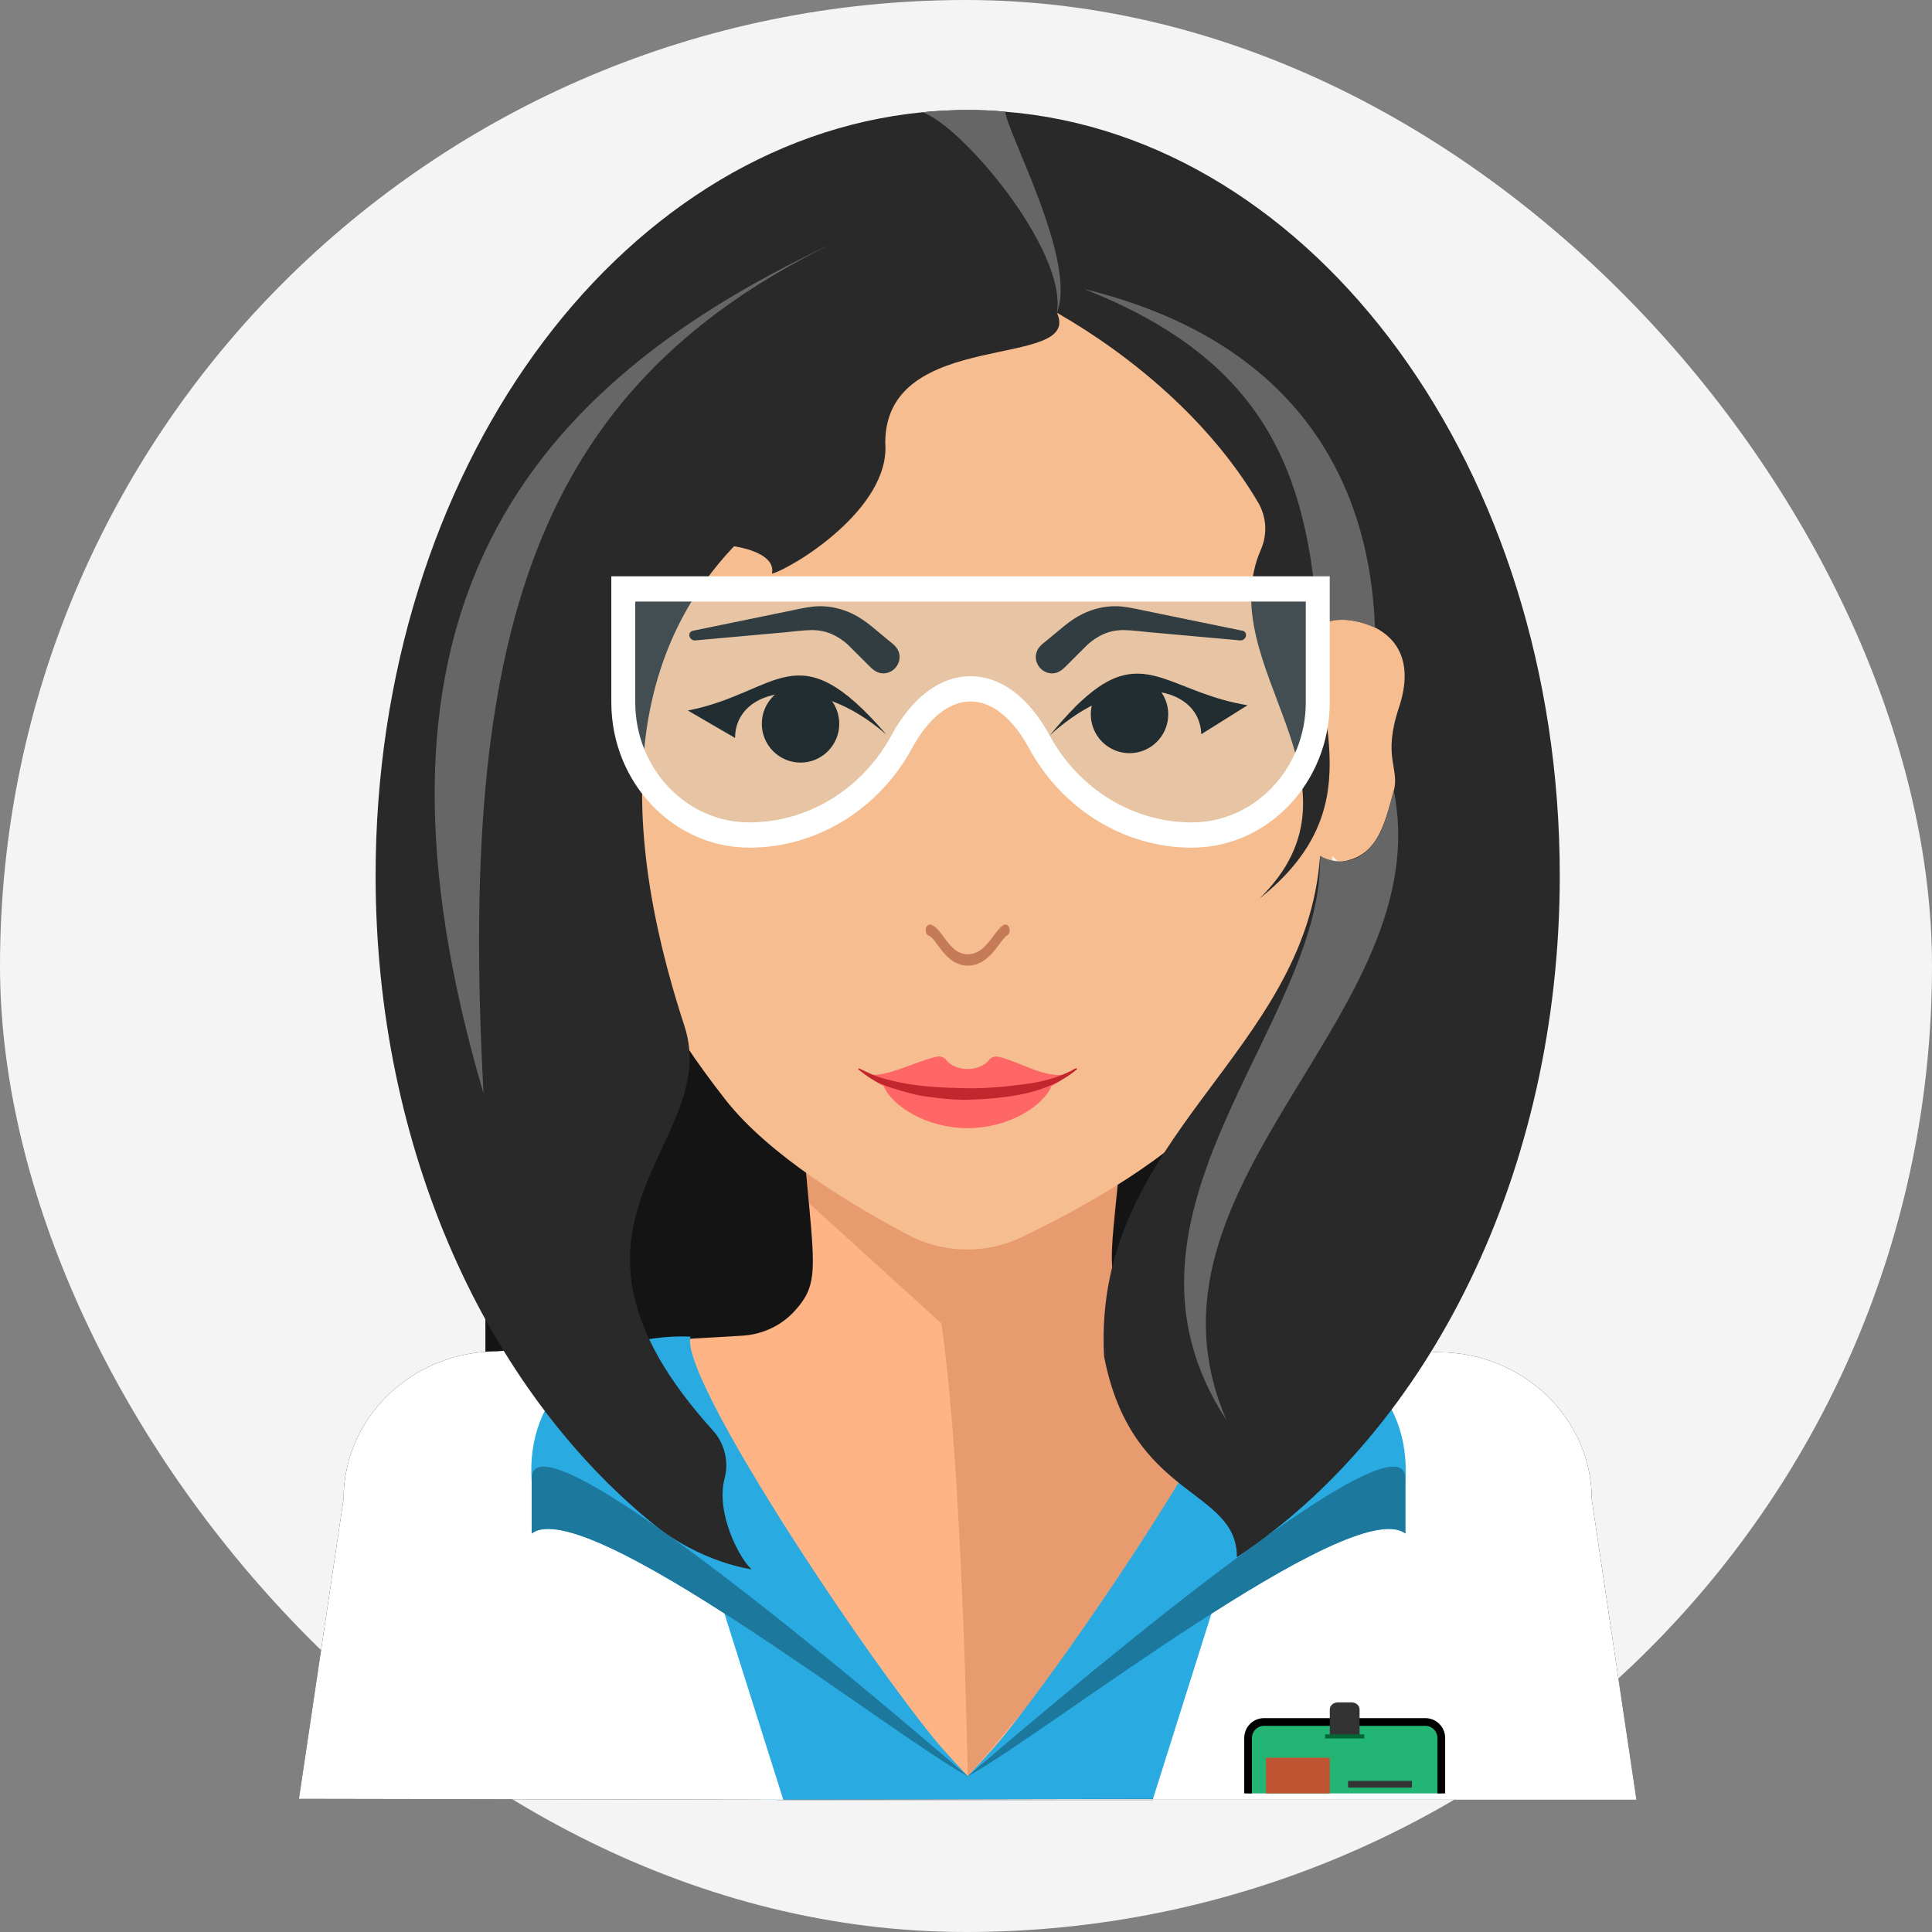<?xml version="1.0" encoding="UTF-8" standalone="no"?>
<svg width="571px" height="571px" viewBox="0 0 571 571" version="1.1" xmlns="http://www.w3.org/2000/svg" xmlns:xlink="http://www.w3.org/1999/xlink" xmlns:sketch="http://www.bohemiancoding.com/sketch/ns">
    <rect x="0" y="0" width="571" height="571" fill="#808080" stroke="none"/>
    <!-- Generator: Sketch Beta 3.4 (15009) - http://www.bohemiancoding.com/sketch -->
    <title>doc</title>
    <desc>Created with Sketch Beta.</desc>
    <defs></defs>
    <g id="Page-1" stroke="none" stroke-width="1" fill="none" fill-rule="evenodd" sketch:type="MSPage">
        <g id="doc" sketch:type="MSLayerGroup">
            <g id="Group" sketch:type="MSShapeGroup">
                <rect id="Rectangle-path" fill="#F4F4F4" x="0" y="0" width="571" height="571" rx="350"></rect>
                <g transform="translate(88, 32)">
                    <g>
                        <g transform="translate(0, 267)">
                            <path d="M318.772,102.917 C318.772,154.425 277.151,196.177 225.804,196.177 L148.424,196.177 C97.084,196.177 55.458,154.425 55.458,102.917 L55.458,0.851 L318.772,0.851 L318.772,102.917 L318.772,102.917 Z" id="Shape" fill="#141414"></path>
                            <g transform="translate(0, 41)" id="Shape">
                                <g fill="#141414">
                                    <path d="M295.472,56.292 L196.022,63.254 L100.521,56.235 L136.883,191.907 L260.668,191.646 L295.472,56.292 Z"></path>
                                    <path d="M100.52,55.968 L143.5,191.909 L0.35,191.647 L13.549,102.968 C13.549,78.897 33.869,59.382 58.946,59.382 L100.52,55.968 L100.52,55.968 Z"></path>
                                    <path d="M141.617,191.909 L252.687,191.909 L252.652,192 L141.651,192 L141.617,191.909 Z"></path>
                                    <path d="M395.649,191.909 L252.687,191.909 L295.468,56.289 L337.053,59.643 C362.13,59.643 382.45,79.158 382.45,103.228 L395.649,191.909 L395.649,191.909 Z"></path>
                                    <g transform="translate(115, 0)">
                                        <path d="M165.814,55.745 C164.77,98.847 83.019,184.953 83.019,184.953 C83.019,184.953 1.156,98.624 0.211,55.7 L16.344,54.764 C22.341,54.422 27.973,51.774 31.886,47.425 C38.167,40.532 37.974,36.093 36.074,15.606 C35.914,13.894 35.744,12.08 35.562,10.128 C35.3,7.297 35.028,4.203 34.731,0.826 L128.189,0.826 C127.87,4.58 127.54,7.971 127.245,11.062 C126.277,20.661 125.515,27.326 125.595,32.462 C125.63,35.486 125.948,37.974 126.687,40.223 C126.722,40.303 126.744,40.372 126.767,40.451 C127.621,42.906 128.985,45.074 131.034,47.344 C134.982,51.693 140.58,54.33 146.633,54.672 L165.814,55.745 L165.814,55.745 Z"></path>
                                        <path d="M165.814,55.745 C171.295,85.364 83.019,184.953 83.019,184.953 C83.019,184.953 81.456,92.862 75.202,51.113 L36.074,15.606 L35.436,10.128 L35.436,3.806 L127.244,3.806 L127.346,11.062 C126.482,21.38 125.639,27.738 125.594,32.462 C125.56,35.532 125.855,37.906 126.686,40.223 C126.721,40.303 126.743,40.372 126.766,40.451 C127.244,41.695 127.87,42.916 128.677,44.229 C129.348,45.29 130.145,46.363 131.032,47.344 C134.98,51.693 140.578,54.33 146.631,54.672 L165.814,55.745 L165.814,55.745 Z"></path>
                                    </g>
                                    <path d="M69.136,113.233 C84.872,101.166 176.295,173.372 198.019,184.952 C182.227,171.441 112.261,68.366 116.064,55.022 C86.842,54.001 67.383,72.16 69.135,97.612 C69.136,102.821 69.136,108.027 69.136,113.233 L69.136,113.233 Z"></path>
                                    <path d="M69.136,113.233 C84.872,101.166 176.295,173.372 198.019,184.952 C182.227,171.441 67.383,72.16 69.136,97.612 L69.136,113.233 L69.136,113.233 Z"></path>
                                    <path d="M327.354,113.233 C311.607,101.166 219.744,173.372 198.019,184.952 C213.809,171.441 284.219,68.366 280.428,55.022 C309.638,54.001 329.099,72.16 327.355,97.612 C327.354,102.821 327.354,108.027 327.354,113.233 L327.354,113.233 Z"></path>
                                    <path d="M327.354,113.233 C311.607,101.166 219.744,173.372 198.019,184.952 C213.809,171.441 329.099,72.16 327.354,97.612 C327.354,102.821 327.354,108.027 327.354,113.233 L327.354,113.233 Z"></path>
                                </g>
                                <g>
                                    <path d="M295.472,56.292 L196.022,63.254 L100.521,56.235 L136.883,191.907 L260.668,191.646 L295.472,56.292 Z" fill="#29ABE2"></path>
                                    <path d="M100.52,55.968 L143.5,191.909 L0.35,191.647 L13.549,102.968 C13.549,78.897 33.869,59.382 58.946,59.382 L100.52,55.968 L100.52,55.968 Z" fill="#FFFFFF"></path>
                                    <path fill="#FFFFFF" d="M141.617,191.909 L252.687,191.909 L252.652,192 L141.651,192 L141.617,191.909 Z"></path>
                                    <path d="M395.649,191.909 L252.687,191.909 L295.468,56.289 L337.053,59.643 C362.13,59.643 382.45,79.158 382.45,103.228 L395.649,191.909 L395.649,191.909 Z" fill="#FFFFFF"></path>
                                    <g transform="translate(115, 0)">
                                        <path d="M165.814,55.745 C164.77,98.847 83.019,184.953 83.019,184.953 C83.019,184.953 1.156,98.624 0.211,55.7 L16.344,54.764 C22.341,54.422 27.973,51.774 31.886,47.425 C38.167,40.532 37.974,36.093 36.074,15.606 C35.914,13.894 35.744,12.08 35.562,10.128 C35.3,7.297 35.028,4.203 34.731,0.826 L128.189,0.826 C127.87,4.58 127.54,7.971 127.245,11.062 C126.277,20.661 125.515,27.326 125.595,32.462 C125.63,35.486 125.948,37.974 126.687,40.223 C126.722,40.303 126.744,40.372 126.767,40.451 C127.621,42.906 128.985,45.074 131.034,47.344 C134.982,51.693 140.58,54.33 146.633,54.672 L165.814,55.745 L165.814,55.745 Z" fill="#FFB485"></path>
                                        <path d="M165.814,55.745 C171.295,85.364 83.019,184.953 83.019,184.953 C83.019,184.953 81.456,92.862 75.202,51.113 L36.074,15.606 L35.436,10.128 L35.436,3.806 L127.244,3.806 L127.346,11.062 C126.482,21.38 125.639,27.738 125.594,32.462 C125.56,35.532 125.855,37.906 126.686,40.223 C126.721,40.303 126.743,40.372 126.766,40.451 C127.244,41.695 127.87,42.916 128.677,44.229 C129.348,45.29 130.145,46.363 131.032,47.344 C134.98,51.693 140.578,54.33 146.631,54.672 L165.814,55.745 L165.814,55.745 Z" opacity="0.2" fill="#943B20"></path>
                                    </g>
                                    <path d="M69.136,113.233 C84.872,101.166 176.295,173.372 198.019,184.952 C182.227,171.441 112.261,68.366 116.064,55.022 C86.842,54.001 67.383,72.16 69.135,97.612 C69.136,102.821 69.136,108.027 69.136,113.233 L69.136,113.233 Z" fill="#29ABE2"></path>
                                    <path d="M69.136,113.233 C84.872,101.166 176.295,173.372 198.019,184.952 C182.227,171.441 67.383,72.16 69.136,97.612 L69.136,113.233 L69.136,113.233 Z" fill="#1D789E"></path>
                                    <path d="M327.354,113.233 C311.607,101.166 219.744,173.372 198.019,184.952 C213.809,171.441 284.219,68.366 280.428,55.022 C309.638,54.001 329.099,72.16 327.355,97.612 C327.354,102.821 327.354,108.027 327.354,113.233 L327.354,113.233 Z" fill="#29ABE2"></path>
                                    <path d="M327.354,113.233 C311.607,101.166 219.744,173.372 198.019,184.952 C213.809,171.441 329.099,72.16 327.354,97.612 C327.354,102.821 327.354,108.027 327.354,113.233 L327.354,113.233 Z" fill="#1D789E"></path>
                                </g>
                            </g>
                            <g transform="translate(279, 204)">
                                <path d="M58.971,27.044 L1.867,27.044 L1.867,10.65 C1.867,8.044 3.974,5.93 6.573,5.93 L54.265,5.93 C56.864,5.93 58.971,8.043 58.971,10.65 L58.971,27.044 L58.971,27.044 Z" id="Shape" fill="#22B573"></path>
                                <path d="M60.11,27.044 L57.835,27.044 L57.835,10.651 C57.835,8.676 56.235,7.071 54.267,7.071 L6.575,7.071 C4.607,7.071 3.007,8.676 3.007,10.651 L3.007,27.044 L0.731,27.044 L0.731,10.651 C0.731,7.419 3.352,4.789 6.575,4.789 L54.267,4.789 C57.489,4.789 60.11,7.419 60.11,10.651 L60.11,27.044 L60.11,27.044 Z" id="Shape" fill="#000000"></path>
                                <path d="M34.817,10.199 L26.024,10.199 L26.024,2.214 C26.024,1.062 27.096,0.13 28.419,0.13 L32.423,0.13 C33.745,0.13 34.818,1.062 34.818,2.214 L34.818,10.199 L34.817,10.199 Z" id="Shape" fill="#333333"></path>
                                <rect id="Rectangle-path" fill="#006837" x="24.625" y="9.592" width="11.591" height="1.213"></rect>
                                <rect id="Rectangle-path" fill="#C05432" x="7.15" y="16.487" width="18.874" height="10.558"></rect>
                                <rect id="Rectangle-path" fill="#333333" x="31.422" y="23.334" width="18.873" height="1.998"></rect>
                            </g>
                        </g>
                        <g transform="translate(65, 40)">
                            <g>
                                <path d="M265.141,137.388 C264.245,142.987 263.114,157.201 262.757,160.791 C261.564,167.25 259.87,171.854 257.944,175.117 C256.928,176.638 255.942,177.916 255.004,178.986 C254.964,179.03 254.926,179.072 254.884,179.111 C246.226,188.789 240.753,180.881 240.753,180.881 C240.184,210.534 223.491,232.659 207.546,253.047 C194.359,269.886 167.004,284.946 149.133,293.576 C138.431,298.727 125.926,298.51 115.408,292.979 C98.866,284.239 74.221,269.438 61.335,252.925 C45.441,232.551 28.317,206.145 27.735,176.558 L26.395,176.558 C24.933,176.558 23.451,176.789 22.057,177.237 C15.81,179.222 7.586,175.306 6.991,169.492 C6.166,161.335 1.666,145.475 0.38,137.389 C-0.798,129.916 2.371,117.913 7.493,112.352 C12.613,106.795 19.822,108.101 27.382,108.101 L27.666,108.139 L27.666,103.819 C27.666,-34.335 241.319,-34.335 241.319,103.819 L241.319,108.139 L241.606,108.101 C249.153,108.101 256.359,106.795 261.495,112.352 C266.617,117.912 266.33,129.915 265.141,137.388 L265.141,137.388 Z" id="Shape" fill="#F6BD91"></path>
                                <g transform="translate(50, 127)" fill="#000000">
                                    <g>
                                        <ellipse id="Oval" cx="33.597" cy="14.904" rx="11.443" ry="11.479"></ellipse>
                                        <path d="M58.961,18.102 C32.364,-12.84 27.36,5.688 0.301,10.996 L14.252,19.1 C14.275,4.108 37.551,-0.638 58.961,18.102 L58.961,18.102 Z" id="Shape"></path>
                                    </g>
                                    <g transform="translate(107, 0)">
                                        <ellipse id="Oval" cx="23.826" cy="12.121" rx="11.443" ry="11.48"></ellipse>
                                        <path d="M0.237,18.38 C2.357,16.368 4.483,14.751 6.607,13.239 C12.702,8.926 18.797,6.517 24.292,5.618 C35.88,3.773 44.747,8.878 45.031,17.998 L58.698,9.44 C37.433,5.904 29.38,-6.07 14.59,4.108 C12.486,5.57 10.194,7.524 7.731,9.931 L7.731,9.979 C5.415,12.28 2.952,15.085 0.237,18.38 L0.237,18.38 Z" id="Shape"></path>
                                    </g>
                                </g>
                                <g transform="translate(50, 107)" id="Shape" fill="#141414">
                                    <path d="M164.133,7.404 C154.213,5.365 144.294,3.325 134.374,1.289 C131.866,0.773 129.385,0.2 126.811,0.168 C123.414,0.126 120.108,0.945 117.049,2.404 C113.097,4.287 109.757,7.57 106.377,10.279 C104.995,11.387 103.585,12.387 103.217,14.267 C102.62,17.313 105.127,20.193 108.218,20.006 C110.242,19.881 111.458,18.464 112.785,17.141 C114.681,15.251 116.575,13.358 118.473,11.47 C118.454,11.484 118.462,11.479 118.494,11.451 C118.431,11.503 118.368,11.555 118.306,11.609 C121.482,8.765 124.991,7.144 129.331,7.225 C131.887,7.273 134.47,7.654 137.016,7.884 C140.21,8.172 143.404,8.46 146.599,8.746 C151.221,9.163 155.843,9.579 160.467,9.994 C161.476,10.084 162.484,10.175 163.492,10.267 C165.312,10.43 166.071,7.802 164.133,7.404 L164.133,7.404 Z"></path>
                                    <path d="M1.864,7.404 C11.784,5.365 21.703,3.325 31.623,1.289 C34.131,0.773 36.612,0.2 39.185,0.168 C42.583,0.126 45.888,0.945 48.947,2.404 C52.899,4.287 56.239,7.57 59.619,10.279 C61.001,11.387 62.411,12.387 62.779,14.267 C63.376,17.313 60.869,20.193 57.778,20.006 C55.754,19.881 54.538,18.464 53.212,17.141 C51.315,15.251 49.422,13.358 47.524,11.47 C47.543,11.484 47.535,11.479 47.503,11.451 C47.566,11.503 47.628,11.555 47.691,11.609 C44.516,8.765 41.007,7.144 36.666,7.225 C34.11,7.273 31.527,7.654 28.981,7.884 C25.787,8.172 22.593,8.46 19.399,8.746 C14.777,9.163 10.154,9.579 5.531,9.994 C4.522,10.084 3.514,10.175 2.505,10.267 C0.686,10.43 -0.073,7.802 1.864,7.404 L1.864,7.404 Z"></path>
                                </g>
                            </g>
                            <path d="M133,213.4 C128.608,213.4 126.001,209.855 124.098,207.268 C123.161,205.995 122.275,204.788 121.553,204.553 C120.875,204.332 120.462,203.421 120.629,202.52 C120.796,201.619 121.489,201.064 122.152,201.286 C123.574,201.744 124.706,203.284 125.904,204.914 C127.667,207.316 129.672,210.036 133.001,210.036 C136.595,210.036 138.749,207.131 140.652,204.568 C141.704,203.148 142.618,201.922 143.681,201.356 C144.321,201.006 145.06,201.429 145.32,202.296 C145.576,203.158 145.267,204.139 144.615,204.479 C144.043,204.789 143.265,205.832 142.448,206.937 C140.418,209.663 137.65,213.4 133,213.4 L133,213.4 Z" id="Shape" opacity="0.5" fill="#943B20"></path>
                            <g transform="translate(100, 240)" id="Shape">
                                <path d="M62.076,5.668 L62.013,5.668 C54.867,6.356 48.916,1.997 42.176,0.343 C41.102,0.08 39.953,0.441 39.338,1.234 C38.087,2.855 35.713,3.952 32.973,3.952 C30.229,3.952 27.852,2.851 26.602,1.226 C25.997,0.44 24.869,0.075 23.803,0.321 C16.876,1.916 10.064,6.056 3.868,5.668 C4.595,6.866 6.095,7.975 8.165,8.959 C10.508,14.767 20.709,21.426 32.973,21.426 C45.237,21.426 55.44,14.766 57.783,8.957 C59.851,7.973 61.349,6.864 62.076,5.668 L62.076,5.668 Z" fill="#FF6666"></path>
                                <path d="M65.358,3.984 C56.759,11.264 44.993,12.529 34.192,13.001 C30.689,13.153 27.06,12.899 23.584,12.451 C21.594,12.179 19.588,11.991 17.633,11.522 C14.516,10.773 11.533,9.907 8.513,8.829 C5.76,7.846 3.191,6.084 0.924,4.257 C0.387,3.824 0.683,3.653 1.209,3.912 C2.407,4.504 3.618,5.058 4.846,5.583 C7.549,6.742 10.426,7.404 13.3,7.982 C19.484,9.224 25.809,9.466 32.093,9.616 C38.464,9.768 44.791,9.129 51.089,8.252 C54.089,7.832 57.176,7.083 60.011,6.022 C61.274,5.549 62.513,4.985 63.729,4.402 C64.078,4.234 65.213,3.334 65.358,3.984 L65.358,3.984 Z" fill="#C1272D"></path>
                            </g>
                        </g>
                        <g transform="translate(23, 0)" id="Shape">
                            <path d="M186.058,1.009 C182.409,0.65 178.716,0.516 175.027,0.516 C170.479,0.516 165.987,0.739 161.539,1.187 C71.186,10.074 0.01,107.67 0.01,226.742 C0.01,307.686 32.906,378.634 82.314,418.593 C96.331,429.926 111.153,431.807 111.153,431.807 C107.825,429.047 100.407,415.371 103.155,404.953 C104.466,399.952 103.165,394.62 99.704,390.787 C43.704,328.85 102.823,306.567 91.275,271.207 C67.237,197.6 81.038,155.643 105.935,129.456 C105.935,129.456 118.548,131.103 117.141,137.539 C122.772,136.108 152.23,118.509 150.635,98.868 C150.635,64.476 209.133,77.555 201.374,60.431 C223.695,73.223 246.774,92.622 260.832,116.498 C263.317,120.717 263.631,125.874 261.674,130.37 C246.74,164.773 296.438,199.176 261.223,233.582 C295.013,206.723 277.044,179.871 278.483,153.012 C281.818,148.598 311.359,150.236 302.492,176.987 C297.46,192.163 302.805,194.899 300.895,201.913 C297.953,212.493 295.849,221.846 284.124,222.833 C282.778,222.944 280.486,221.846 279.146,220.977 C274.92,280.051 211.836,303.709 215.304,368.85 C223.443,411.266 254.609,407.658 254.564,428.233 C311.173,390.776 349.987,314.652 349.987,226.742 C349.988,106.594 277.522,8.329 186.058,1.009 L186.058,1.009 Z" fill="#292929"></path>
                            <path d="M134.355,40.298 C38.525,85.237 -8.296,154.669 31.908,291.159 C24.53,155.533 46.745,83.27 134.355,40.298 L134.355,40.298 Z" fill="#666666"></path>
                            <path d="M251.487,387.706 C211.41,326.575 280.344,270.84 279.139,220.976 C279.139,220.976 286.674,225.58 293.271,219.205 C293.312,219.167 293.354,219.126 293.394,219.08 C294.411,218.078 295.399,216.8 296.334,215.212 C297.134,214.015 298.295,210.798 298.798,209.146 C299.7,206.196 300.059,204.933 300.896,201.503 C314.391,267.966 221.178,317.768 251.487,387.706 L251.487,387.706 Z" fill="#666666"></path>
                            <path d="M209.388,53.412 C271.655,68.604 293.778,109.639 295.369,153.468 C290.136,151.289 284.309,149.897 278.484,153.013 C275.502,107.179 262.613,74.341 209.388,53.412 L209.388,53.412 Z" fill="#666666"></path>
                            <path d="M201.374,60.432 C204.382,41.692 172.691,4.576 161.54,1.186 C165.988,0.738 170.48,0.515 175.028,0.515 C178.716,0.515 182.41,0.649 186.059,1.008 C187.13,8.286 207.342,45.247 201.374,60.432 L201.374,60.432 Z" fill="#666666"></path>
                        </g>
                    </g>
                    <g transform="translate(92, 138)" id="Shape">
                        <path d="M4.209,4.051 L4.209,37.574 C4.209,59.233 20.869,76.792 41.418,76.792 L41.476,76.792 C60.086,76.792 77.269,66.26 86.508,49.23 C91.76,39.545 98.925,33.582 106.834,33.582 C114.745,33.582 121.912,39.549 127.166,49.231 C136.387,66.239 153.612,76.792 172.198,76.792 L172.256,76.792 C192.807,76.792 209.463,59.233 209.463,37.574 L209.463,4.051 L4.209,4.051 L4.209,4.051 Z" opacity="0.2" fill="#A6E2F1"></path>
                        <path d="M172.255,80.522 L172.2,80.522 C152.376,80.522 133.938,69.241 124.093,51.081 C119.273,42.205 113.142,37.317 106.833,37.317 C100.527,37.317 94.398,42.205 89.58,51.081 C79.733,69.241 61.299,80.522 41.476,80.522 C18.948,80.522 0.675,61.255 0.675,37.574 L0.675,0.322 L213.002,0.322 L213.002,37.574 C213.001,61.255 194.725,80.522 172.255,80.522 L172.255,80.522 Z M106.833,29.854 C115.794,29.854 124.104,36.078 130.236,47.38 C138.826,63.221 154.907,73.062 172.199,73.062 L172.254,73.062 C190.818,73.062 205.923,57.14 205.923,37.574 L205.923,7.783 L7.748,7.783 L7.748,37.574 C7.748,57.14 22.852,73.062 41.418,73.062 C58.765,73.062 74.842,63.221 83.437,47.379 C89.565,36.078 97.878,29.854 106.833,29.854 L106.833,29.854 Z" fill="#FFFFFF"></path>
                    </g>
                </g>
            </g>
        </g>
    </g>
</svg>